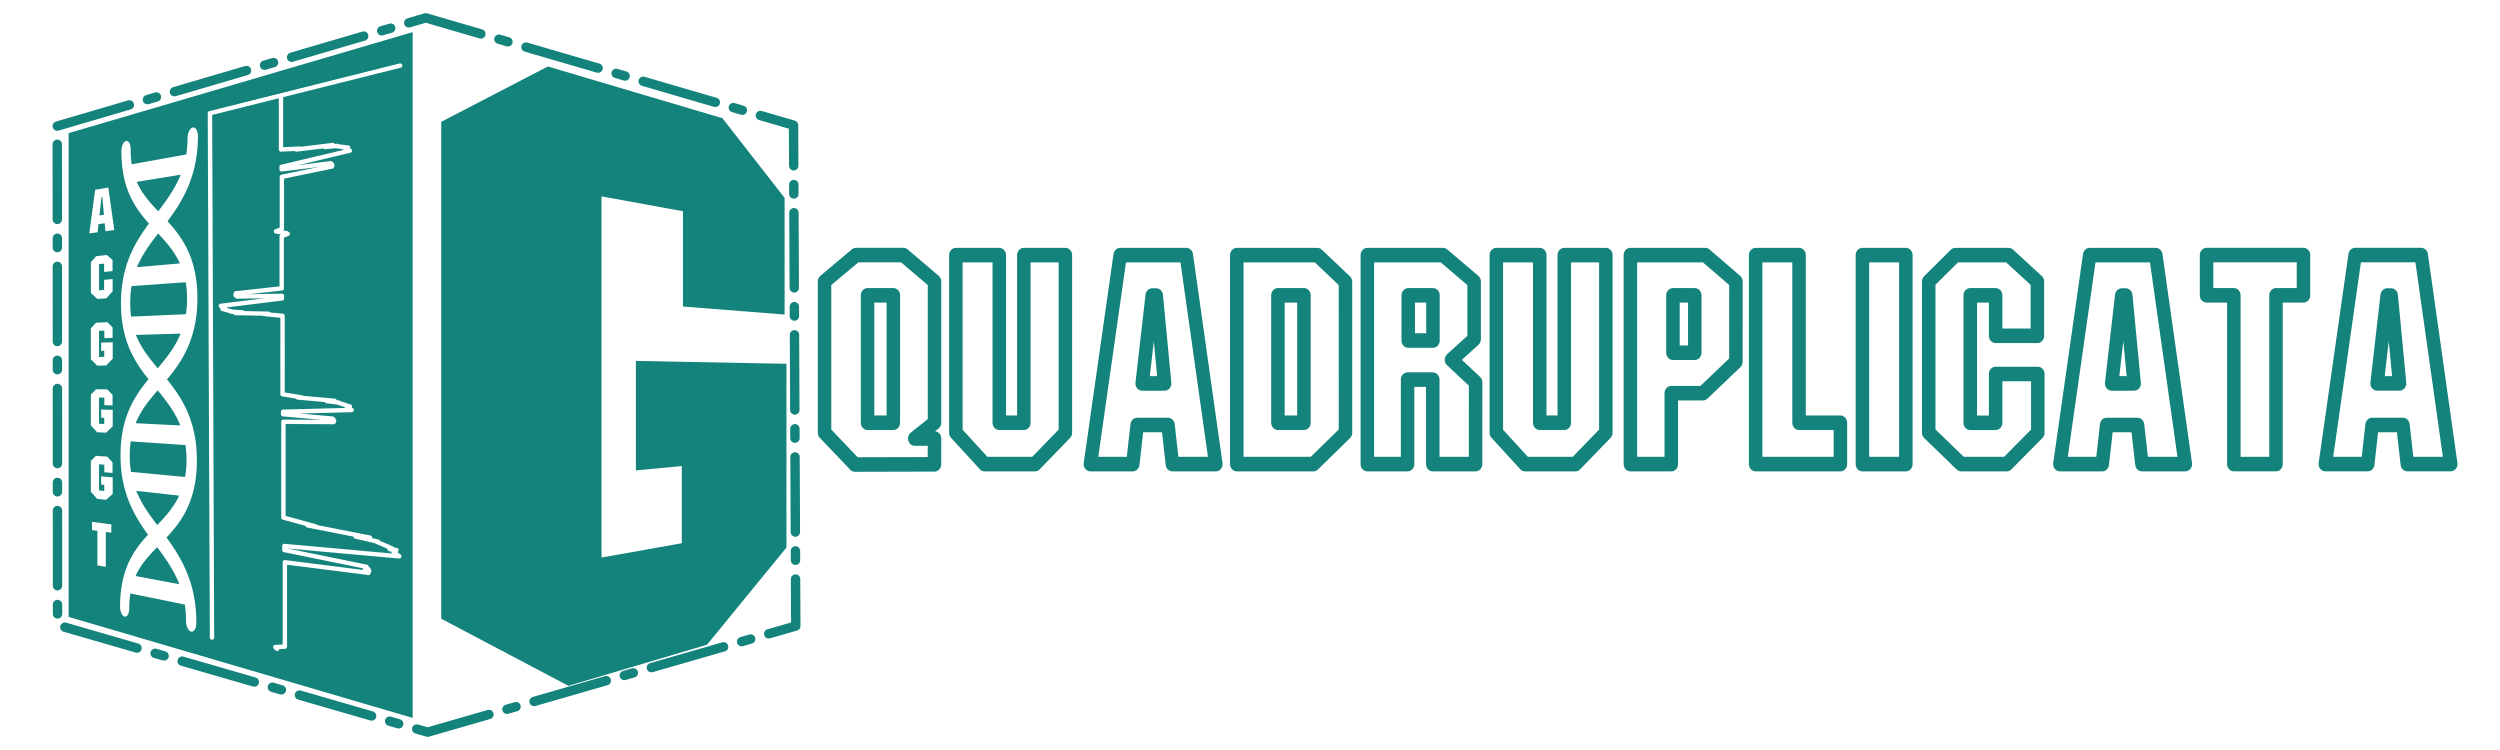 <?xml version="1.0" encoding="UTF-8" standalone="no"?>
<!-- Created with Inkscape (http://www.inkscape.org/) -->

<svg
   width="500"
   height="150"
   viewBox="0 0 132.292 39.688"
   version="1.1"
   id="svg1"
   xml:space="preserve"
   xmlns="http://www.w3.org/2000/svg"
   xmlns:svg="http://www.w3.org/2000/svg"><defs
     id="defs1" /><g
     id="g15"
     transform="matrix(1.799,0,0,1.799,-2.353,-99.15)"><path
       style="font-size:102.779px;font-family:Machine;-inkscape-font-specification:'Machine, Normal';text-align:center;text-anchor:middle;fill:#13837c;fill-opacity:1;stroke:none;stroke-width:0.359;stroke-linecap:round;stroke-linejoin:round;stroke-dasharray:none"
       d="m 151.892,168.816 -9.612,11.76 -16.786,4.975 -15.388,-8.118 v -60.155 l 12.906,-6.695 21.129,6.262 7.527,9.642 v 14.125 l -12.303,-0.972 V 128.105 l -9.856,-1.799 v 43.716 l 9.713,-1.73 v -9.34 l -5.553,0.524 v -13.249 l 18.224,0.344 z"
       id="text1"
       aria-label="G"
       transform="matrix(0.243,0,0,0.243,-12.469,30.198)" /><path
       id="rect1-2"
       style="fill:#13837c;fill-opacity:1;stroke:none;stroke-width:0.091;stroke-linecap:round;stroke-linejoin:round"
       d="m 88.521,11.679 -25.882,7.6 v 36.393 l 25.882,7.6 z m -0.98,2.358 a 0.165,0.165 0 0 1 0.199,0.12 0.165,0.165 0 0 1 -0.119,0.199 l -8.844,2.215 v 3.764 l 1.312,-0.058 a 0.165,0.165 0 0 1 0.044,0.022 l 2.376,-0.291 a 0.165,0.165 0 0 1 0.153,0.084 l 0.197,-0.018 a 0.165,0.165 0 0 1 0.086,0.038 l 0.595,0.073 a 0.165,0.165 0 0 1 0.033,0.021 l 0.068,-0.013 a 0.165,0.165 0 0 1 0.166,0.227 l 0.061,0.029 a 0.165,0.165 0 0 1 -0.033,0.308 l -3.876,0.921 2.395,-0.298 0.009,-0.001 a 0.165,0.165 0 0 1 0.154,0.096 h 0.002 a 0.165,0.165 0 0 1 0.091,0.101 0.165,0.165 0 0 1 -0.002,0.212 0.165,0.165 0 0 1 -0.124,0.166 l -0.119,0.021 -3.519,0.728 v 3.79 a 0.165,0.165 0 0 1 -0.069,0.103 l 0.279,0.045 a 0.165,0.165 0 0 1 0.052,0.02 0.165,0.165 0 0 1 0.003,0 l 0.006,0.004 0.085,0.048 a 0.165,0.165 0 0 1 -0.021,0.296 l -0.349,0.138 v 3.812 a 0.165,0.165 0 0 1 -0.146,0.163 l -2.468,0.273 2.469,-0.038 a 0.165,0.165 0 0 1 0.167,0.165 v 0.188 a 0.165,0.165 0 0 1 -0.144,0.164 l -4.161,0.515 a 0.165,0.165 0 0 1 0.023,0.047 l 0.399,0.114 a 0.165,0.165 0 0 1 0.005,0.005 l 0.726,0.037 a 0.165,0.165 0 0 1 0.121,0.072 l 1.835,0.034 h 0.012 a 0.165,0.165 0 0 1 0.114,0.068 l 0.967,0.096 a 0.165,0.165 0 0 1 0.148,0.164 v 3.989 a 0.165,0.165 0 0 1 -0.002,0.002 v 1.767 l 1.351,0.226 a 0.165,0.165 0 0 1 0.039,0.03 l 2.369,0.212 0.019,10e-4 a 0.165,0.165 0 0 1 0.131,0.113 l 0.22,0.026 a 0.165,0.165 0 0 1 0.069,0.05 l 0.613,0.205 a 0.165,0.165 0 0 1 0.028,0.026 l 0.075,0.002 a 0.165,0.165 0 0 1 0.127,0.238 l 0.087,0.06 a 0.165,0.165 0 0 1 -0.089,0.299 l -3.908,0.102 2.5,0.217 a 0.165,0.165 0 0 1 0.131,0.116 l 0.013,0.009 a 0.165,0.165 0 0 1 0.074,0.111 0.165,0.165 0 0 1 -0.007,0.206 0.165,0.165 0 0 1 -0.159,0.151 l -0.12,-0.005 -3.495,-0.018 v 0.598 3.165 3.15 l 2.308,0.633 a 0.165,0.165 0 0 1 0.057,0.054 l 4.03,0.793 a 0.165,0.165 0 0 1 0.109,0.187 l 0.488,0.112 a 0.165,0.165 0 0 1 0.103,0.093 l 1.045,0.455 a 0.165,0.165 0 0 1 0.048,0.056 l 0.171,0.023 a 0.165,0.165 0 0 1 0.064,0.303 l -0.018,0.012 0.251,0.195 a 0.165,0.165 0 0 1 -0.115,0.293 l -8.391,-0.757 5.986,1.222 0.007,10e-4 a 0.165,0.165 0 0 1 0.113,0.158 l 0.075,0.053 a 0.165,0.165 0 0 1 0.064,0.126 0.165,0.165 0 0 1 -0.003,0.257 0.165,0.165 0 0 1 -0.183,0.185 l -0.206,-0.034 -5.895,-0.746 v 6.161 a 0.165,0.165 0 0 1 -0.158,0.165 l -0.427,0.018 a 0.165,0.165 0 0 1 -0.04,0.096 0.165,0.165 0 0 1 -0.233,0.006 l -0.143,-0.134 a 0.165,0.165 0 0 1 0.106,-0.285 l 0.565,-0.024 v -6.189 a 0.165,0.165 0 0 1 0.185,-0.164 l 5.839,0.739 a 0.165,0.165 0 0 1 -0.01,-0.039 0.165,0.165 0 0 1 0.05,-0.076 l -5.969,-1.219 a 0.165,0.165 0 0 1 -0.132,-0.161 v -0.304 a 0.165,0.165 0 0 1 0.18,-0.164 l 8.092,0.73 a 0.165,0.165 0 0 1 -0.055,-0.149 l -0.17,-0.023 a 0.165,0.165 0 0 1 -0.127,-0.183 l -0.945,-0.41 a 0.165,0.165 0 0 1 -0.007,-0.015 l -1.506,-0.343 a 0.165,0.165 0 0 1 -0.101,-0.148 l -3.506,-0.69 h -0.004 l -0.011,-0.002 a 0.165,0.165 0 0 1 -0.081,-0.116 l -1.711,-0.468 a 0.165,0.165 0 0 1 -0.121,-0.159 v -6.442 a 0.165,0.165 0 0 1 0.002,-0.002 v -0.761 a 0.165,0.165 0 0 1 0.165,-0.164 l 2.861,0.015 -2.898,-0.253 a 0.165,0.165 0 0 1 -0.15,-0.164 v -0.188 a 0.165,0.165 0 0 1 0.16,-0.165 l 4.683,-0.121 a 0.165,0.165 0 0 1 -0.074,-0.07 l -0.529,-0.177 a 0.165,0.165 0 0 1 -0.004,-0.008 l -0.868,-0.104 a 0.165,0.165 0 0 1 -0.07,-0.083 l -2.099,-0.187 a 0.165,0.165 0 0 1 -0.058,-0.068 l -1.049,-0.176 a 0.165,0.165 0 0 1 -0.137,-0.161 v -3.99 a 0.165,0.165 0 0 1 0.002,-0.002 v -1.757 l -1.29,-0.128 a 0.165,0.165 0 0 1 -0.023,-0.026 l -2.127,-0.039 a 0.165,0.165 0 0 1 -0.097,-0.095 l -0.198,-0.009 a 0.165,0.165 0 0 1 -0.031,-0.033 l -0.535,-0.153 a 0.165,0.165 0 0 1 -0.014,-0.019 l -0.052,0.004 a 0.165,0.165 0 0 1 -0.138,-0.215 l -0.065,-0.045 a 0.165,0.165 0 0 1 0.073,-0.301 l 3.311,-0.41 -2.122,0.033 a 0.165,0.165 0 0 1 -0.069,-0.065 l -0.075,-0.042 a 0.165,0.165 0 0 1 -0.074,-0.146 0.165,0.165 0 0 1 0.017,-0.131 0.165,0.165 0 0 1 0.124,-0.182 l 0.101,-0.006 3.22,-0.355 v -3.776 a 0.165,0.165 0 0 1 0.092,-0.135 l -0.387,-0.063 a 0.165,0.165 0 0 1 -0.036,-0.315 l 0.344,-0.14 v -3.812 a 0.165,0.165 0 0 1 0.132,-0.161 l 2.835,-0.587 -2.805,0.349 a 0.165,0.165 0 0 1 -0.184,-0.162 v -0.188 a 0.165,0.165 0 0 1 0.126,-0.16 l 4.722,-1.123 a 0.165,0.165 0 0 1 -0.087,-0.054 l -0.5,-0.061 a 0.165,0.165 0 0 1 -0.005,-0.006 l -0.863,0.079 a 0.165,0.165 0 0 1 -0.085,-0.065 l -2.078,0.254 a 0.165,0.165 0 0 1 -0.073,-0.054 l -1.03,0.045 a 0.165,0.165 0 0 1 -0.172,-0.164 v -3.855 l -5.014,1.256 0.153,39.317 a 0.165,0.165 0 0 1 -0.164,0.165 0.165,0.165 0 0 1 -0.165,-0.164 L 73.105,17.783 a 0.165,0.165 0 0 1 0.125,-0.16 z m -15.484,4.817 c 0.178,0.033 0.312,0.302 0.31,0.657 -0.01,3.006 -1.146,4.87 -2.287,6.394 1.132,1.239 2.257,2.821 2.247,5.825 -0.01,3.004 -1.145,4.712 -2.285,6.078 1.131,1.393 2.255,3.127 2.245,6.129 -0.01,3.001 -1.144,4.553 -2.283,5.763 1.13,1.547 2.253,3.434 2.243,6.432 -0.002,0.405 -0.178,0.693 -0.393,0.645 -0.214,-0.048 -0.385,-0.412 -0.384,-0.813 0.002,-0.433 -0.031,-0.838 -0.09,-1.221 l -4.092,-0.832 c -0.056,0.342 -0.087,0.715 -0.088,1.127 -9.98e-4,0.382 -0.158,0.656 -0.349,0.613 -0.191,-0.043 -0.344,-0.384 -0.342,-0.763 0.009,-2.806 1.026,-4.232 2.101,-5.395 -1.066,-1.481 -2.074,-3.209 -2.066,-6.017 0.009,-2.808 1.027,-4.374 2.103,-5.685 -1.067,-1.336 -2.076,-2.926 -2.068,-5.736 0.009,-2.811 1.028,-4.516 2.104,-5.975 -1.068,-1.191 -2.078,-2.644 -2.07,-5.456 0.001,-0.38 0.156,-0.718 0.347,-0.757 0.192,-0.039 0.347,0.24 0.346,0.623 -0.002,0.413 0.028,0.788 0.081,1.132 l 4.102,-0.737 c 0.061,-0.382 0.096,-0.788 0.097,-1.222 0.002,-0.402 0.176,-0.763 0.39,-0.806 0.027,-0.005 0.053,-0.005 0.079,-10e-4 z m -0.988,3.552 -3.302,0.539 v 3.2e-4 c 0.386,0.884 0.977,1.546 1.612,2.215 0.649,-0.854 1.271,-1.712 1.69,-2.754 z m -5.444,0.964 0.451,3.197 -0.661,0.09 -0.066,-0.598 -0.462,0.066 -0.066,0.613 -0.626,0.085 0.439,-3.278 z m -0.453,0.706 -0.06,0.011 -0.151,1.384 0.337,-0.051 z m 4.202,2.748 c -0.622,0.806 -1.201,1.595 -1.593,2.539 l 3.231,-0.283 c -0.412,-0.9 -1.012,-1.584 -1.638,-2.256 z m -3.867,1.622 0.437,0.364 v 0.849 l -0.634,0.062 v -0.628 l -0.381,0.04 v 1.97 l 0.381,-0.031 v -0.758 l 0.64,-0.058 v 0.919 l -0.472,0.527 -0.683,0.05 -0.481,-0.446 v -2.319 l 0.393,-0.45 z m 5.94,2.05 -4.073,0.29 c -0.064,0.379 -0.099,0.787 -0.101,1.23 -0.001,0.383 0.023,0.737 0.07,1.066 l 4.123,-0.181 c 0.053,-0.35 0.083,-0.725 0.084,-1.127 0.002,-0.466 -0.035,-0.888 -0.103,-1.277 z m -5.898,3.003 0.396,0.393 v 0.788 l -0.618,0.023 v -0.569 l -0.399,0.018 v 1.969 l 0.393,-0.008 v -0.46 l -0.234,0.006 v -0.619 l 0.87,-0.029 v 1.245 l -0.498,0.505 -0.676,0.009 -0.472,-0.483 v -2.319 l 0.387,-0.425 z m 5.515,0.865 -3.362,0.092 c 0.384,0.972 0.989,1.735 1.64,2.511 0.666,-0.785 1.303,-1.58 1.722,-2.603 z m -6.365,4.184 0.85,0.008 0.396,0.417 v 0.788 l -0.618,-0.015 v -0.569 l -0.399,-0.006 v 1.97 l 0.393,0.016 v -0.46 l -0.234,-0.008 v -0.619 l 0.87,0.024 v 1.245 l -0.498,0.474 -0.676,-0.033 -0.472,-0.511 v -2.319 z m 4.638,0.081 c -0.656,0.76 -1.265,1.509 -1.655,2.471 l 3.36,0.171 c -0.412,-1.033 -1.043,-1.842 -1.704,-2.643 z m -2.024,3.838 c -0.048,0.328 -0.075,0.681 -0.076,1.064 -0.002,0.443 0.032,0.85 0.093,1.23 l 4.069,0.385 c 0.07,-0.387 0.109,-0.808 0.111,-1.273 0.002,-0.402 -0.026,-0.777 -0.077,-1.128 z m -2.615,1.087 0.85,0.06 0.396,0.442 v 0.788 l -0.618,-0.053 v -0.569 l -0.399,-0.031 v 1.969 l 0.393,0.04 v -0.459 l -0.234,-0.022 v -0.619 l 0.87,0.077 v 1.245 l -0.498,0.444 -0.676,-0.074 -0.472,-0.54 v -2.318 z m 3.03,2.637 c 0.385,0.952 0.959,1.754 1.576,2.573 0.63,-0.657 1.234,-1.325 1.652,-2.215 z m -3.329,2.329 1.454,0.192 v 0.629 l -0.417,-0.058 v 2.625 l -0.632,-0.108 v -2.605 l -0.404,-0.056 z m 4.9,1.905 c -0.638,0.653 -1.233,1.3 -1.623,2.172 l 3.294,0.616 c -0.412,-1.05 -1.027,-1.921 -1.671,-2.788 z"
       transform="matrix(0.391,0,0,0.391,-21.166,51.492)" /><path
       style="display:inline;fill:none;fill-opacity:1;stroke:#13837c;stroke-width:0.707;stroke-linecap:round;stroke-linejoin:round;stroke-dasharray:5.653, 1.413, 0.707, 1.413;stroke-dashoffset:0;stroke-opacity:1"
       d="m 61.786,18.749 27.723,-8.143 27.666,8.073 0.168,37.68 -27.697,7.985 -27.841,-8.057 z"
       id="path15"
       transform="matrix(0.391,0,0,0.391,-21.166,51.492)" /><path
       d="m 29.87,66.254 -2.426,0.006 -0.928,-0.903 v -4.283 l 0.96,-0.749 h 1.447 l 0.948,0.749 v 4.001 l -0.602,0.448 h 0.602 z m -1.255,-1.178 v -3.611 h -0.787 v 3.611 z m 5.25,0.282 -0.928,0.89 h -1.537 l -0.877,-0.89 v -5.032 h 1.325 v 4.75 h 0.749 v -4.75 h 1.268 z m 4.59,0.89 h -1.325 l -0.134,-1.108 h -0.941 l -0.134,1.108 h -1.293 l 0.909,-5.922 h 2.017 z m -1.562,-2.286 -0.256,-2.49 h -0.122 l -0.307,2.49 z m 5.519,1.396 -0.98,0.89 h -2.337 v -5.922 h 2.458 l 0.858,0.755 z m -1.268,-0.282 v -3.611 h -0.794 v 3.611 z m 5.237,1.172 H 45.075 v -2.394 h -0.768 v 2.394 h -1.229 v -5.922 h 2.311 l 0.948,0.749 v 1.633 l -0.691,0.583 0.736,0.64 z m -1.3,-3.502 v -1.28 h -0.755 v 1.28 z m 5.275,2.612 -0.928,0.89 h -1.537 l -0.877,-0.89 v -5.032 h 1.325 v 4.75 h 0.749 v -4.75 h 1.268 z m 3.969,-2.01 -1.005,0.89 h -0.967 v 2.01 h -1.248 v -5.922 h 2.286 l 0.935,0.749 z m -1.255,-0.256 v -1.626 h -0.666 v 1.626 z m 4.443,3.156 h -2.586 v -5.922 h 1.325 v 4.75 h 1.261 z m 1.997,0 h -1.325 v -5.922 h 1.325 z m 4.027,-0.89 -0.948,0.89 h -1.389 l -0.992,-0.89 v -4.283 l 0.813,-0.749 h 1.626 l 0.877,0.749 v 1.537 h -1.274 v -1.146 h -0.775 v 3.611 h 0.775 v -1.383 h 1.287 z m 4.501,0.89 H 66.714 L 66.579,65.14 h -0.941 l -0.134,1.108 h -1.293 l 0.909,-5.922 h 2.017 z m -1.562,-2.286 -0.256,-2.49 h -0.122 l -0.307,2.49 z m 5.167,-2.497 H 70.805 v 4.782 H 69.518 V 61.465 H 68.686 v -1.14 h 2.958 z m 4.494,4.782 h -1.325 l -0.134,-1.108 h -0.941 l -0.134,1.108 h -1.293 l 0.909,-5.922 h 2.017 z m -1.562,-2.286 -0.256,-2.49 h -0.122 l -0.307,2.49 z"
       id="text15"
       style="font-size:7.362px;font-family:Machine;-inkscape-font-specification:'Machine, Normal';text-align:center;text-anchor:middle;fill:none;stroke:#13837c;stroke-width:0.412;stroke-linecap:round;stroke-linejoin:round"
       transform="scale(0.964,1.038)"
       aria-label="QUADRUPLICATA" /></g></svg>
